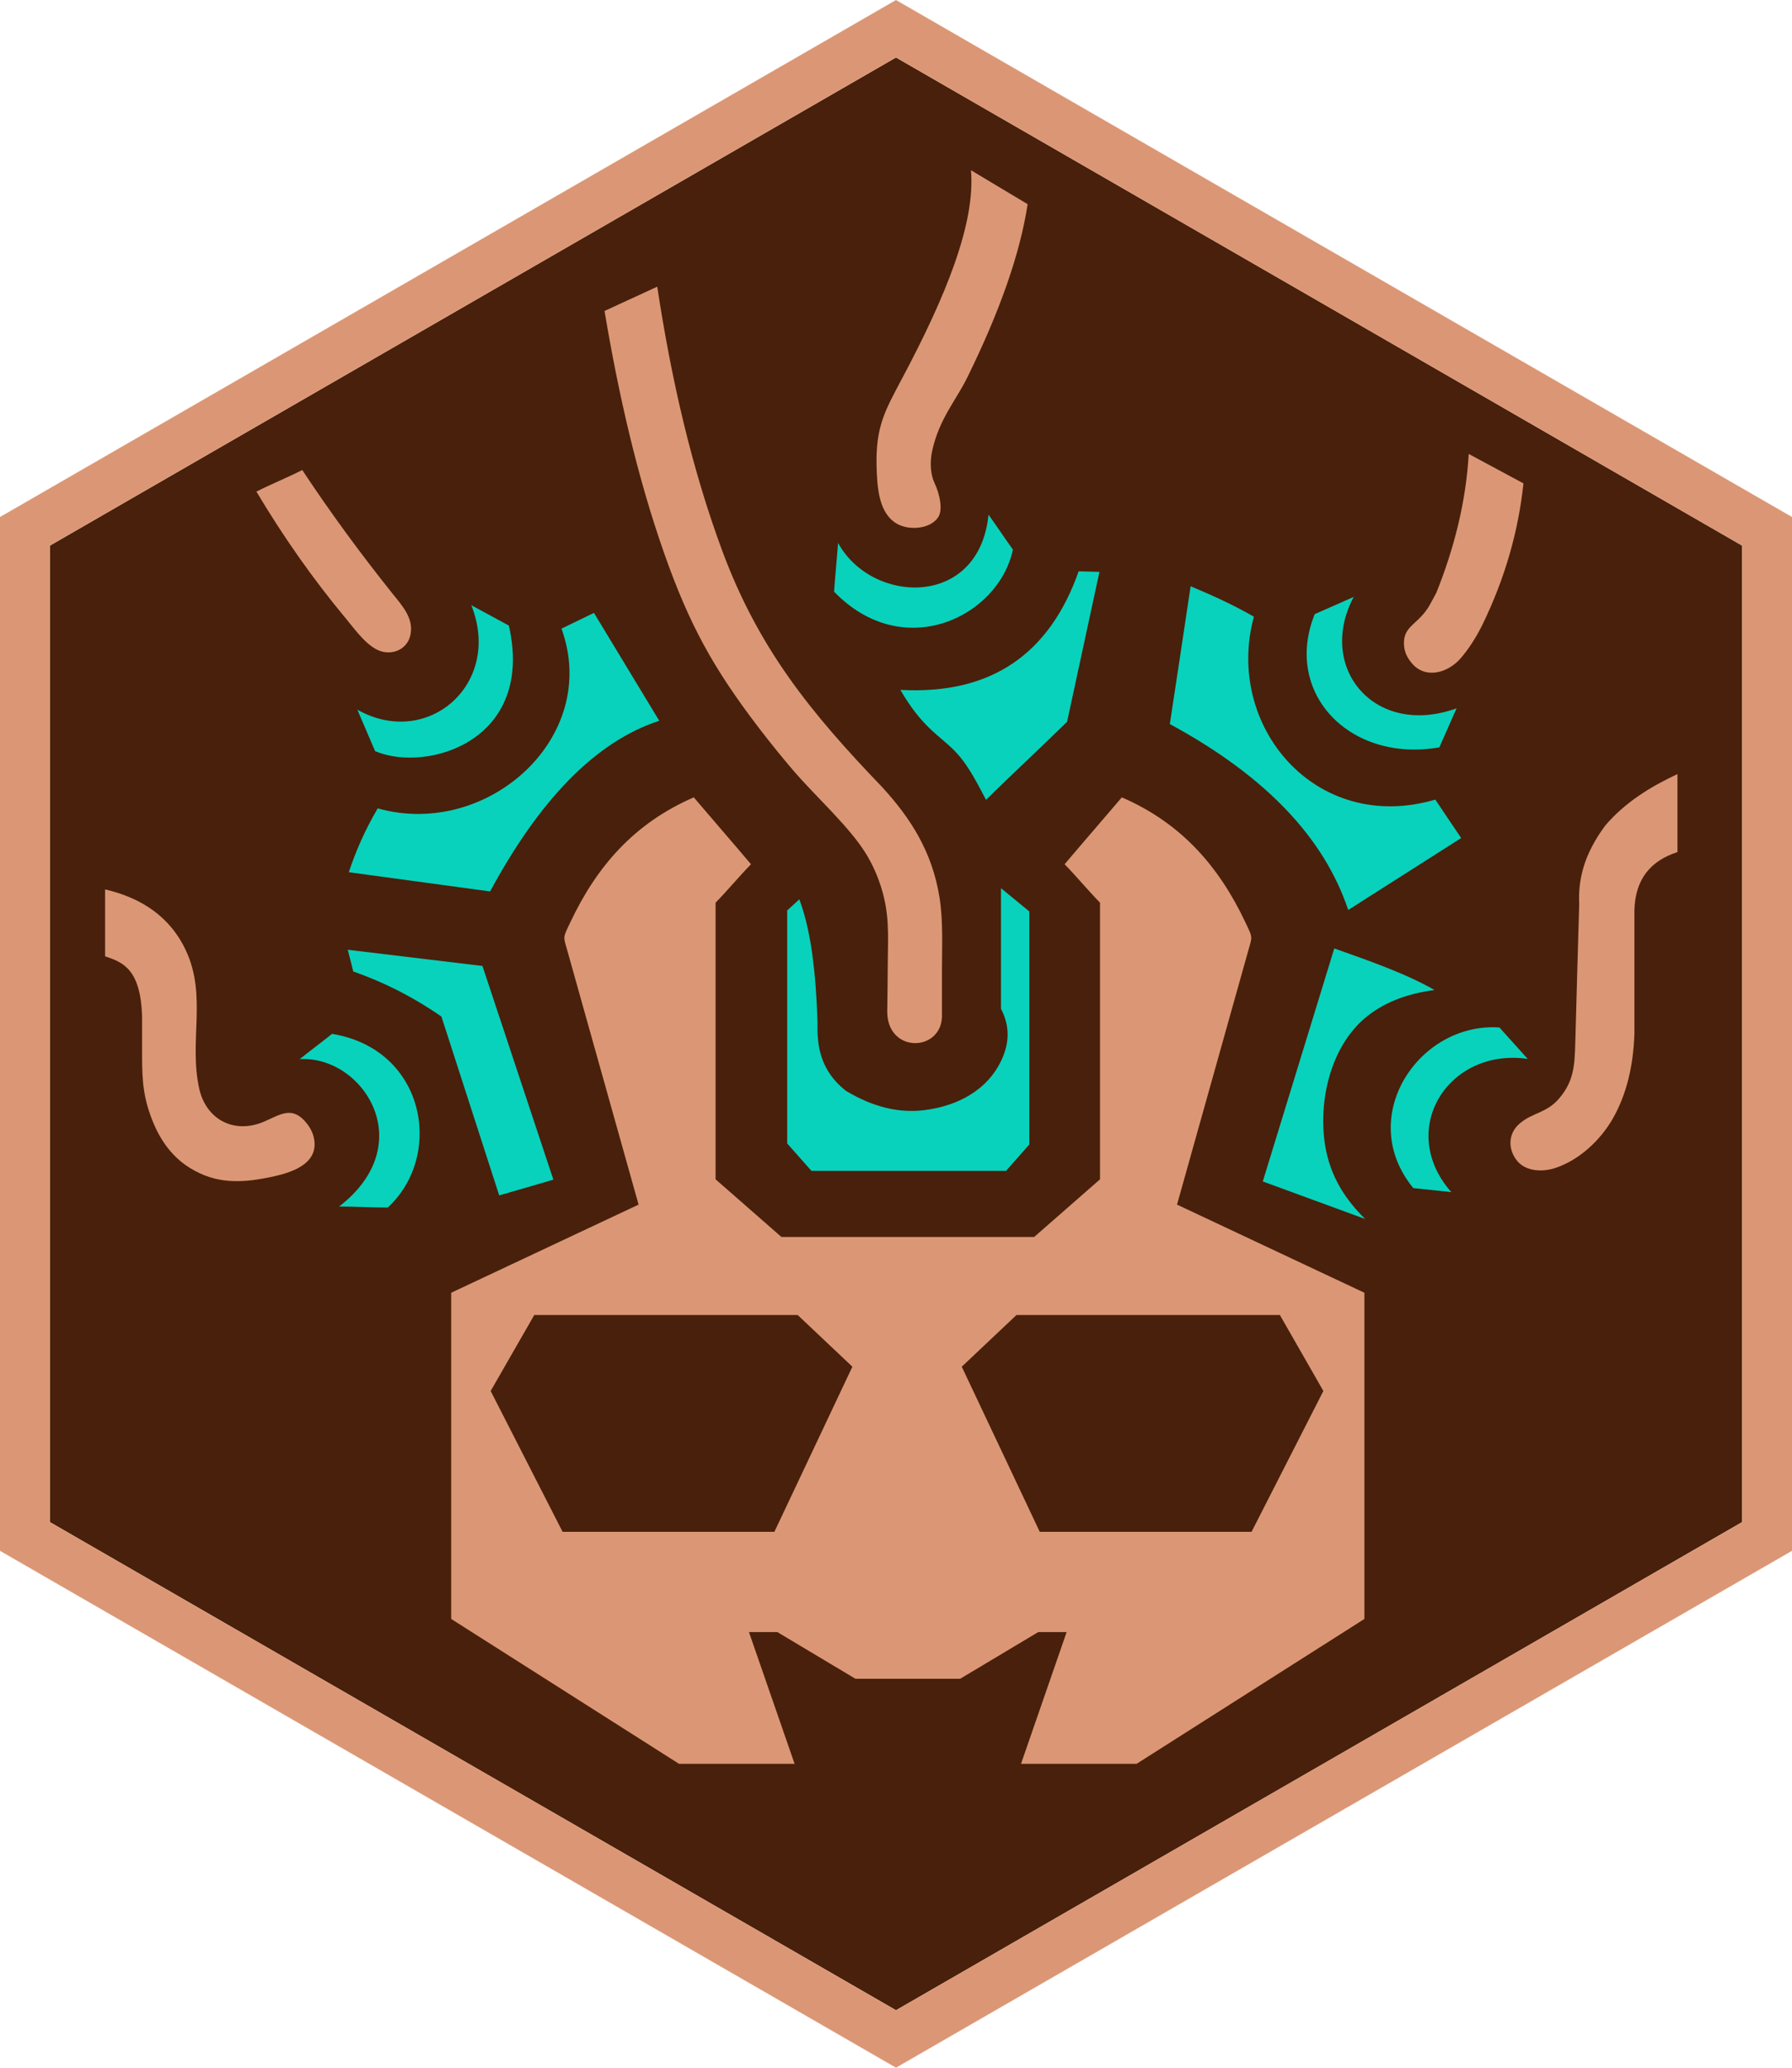 <?xml version="1.0" encoding="UTF-8"?>
<!DOCTYPE svg PUBLIC "-//W3C//DTD SVG 1.1//EN" "http://www.w3.org/Graphics/SVG/1.1/DTD/svg11.dtd">
<!-- Creator: CorelDRAW X7 -->
<svg xmlns="http://www.w3.org/2000/svg" xml:space="preserve" width="156mm" height="180mm" version="1.1" style="shape-rendering:geometricPrecision; text-rendering:geometricPrecision; image-rendering:optimizeQuality; fill-rule:evenodd; clip-rule:evenodd"
viewBox="0 0 15942 18394"
 xmlns:xlink="http://www.w3.org/1999/xlink">
 <defs>
  <style type="text/css">
   <![CDATA[
    .fil2 {fill:#08D2BC}
    .fil0 {fill:#49200B}
    .fil1 {fill:#DB9775}
   ]]>
  </style>
 </defs>
 <g id="Layer_x0020_1">
  <polygon class="fil0" points="7971,511 11735,2682 15499,4854 15499,9197 15499,13540 11735,15712 7971,17883 4207,15712 443,13540 443,9197 443,4854 4207,2682 "/>
  <path class="fil1" d="M7971 0l7971 4599 0 9197 -7971 4598 -7971 -4598 0 -9197 7971 -4599zm0 511l7528 4343 0 8686 -7528 4343 -7528 -4343 0 -8686 7528 -4343z"/>
  <path class="fil1" d="M11386 11698l387 676 -639 1253 -1884 0 -694 -1469 487 -460 2343 0zm-6633 0l-388 676 640 1253 1884 0 694 -1469 -487 -460 -2343 0zm3789 3236l-932 0 -694 -415 -253 0 406 1172 -1028 0 -2027 -1289 0 -2902 1667 -784 -627 -2235c-44,-159 -51,-128 21,-279 232,-491 564,-878 1097,-1109 168,198 341,396 509,595 -108,111 -207,231 -315,342 0,820 0,1640 0,2461l586 513 2248 0 586 -513c0,-821 0,-1641 0,-2461 -108,-111 -207,-231 -315,-342 168,-199 341,-397 509,-595 533,231 865,618 1098,1109 71,151 64,120 20,279l-627 2235 1667 784 0 2902 -2027 1289 -1028 0 406 -1172 -253 0 -694 415z"/>
  <path class="fil2" d="M7111 8000c-36,33 -72,66 -108,99l0 2073 216 244 1731 0 207 -235c0,-691 0,-1382 0,-2073 -84,-69 -168,-138 -252,-207 0,358 0,715 0,1073 78,149 76,297 9,446 -125,279 -398,420 -694,456 -224,27 -453,-27 -694,-172 -128,-100 -198,-218 -231,-349 -10,-41 -16,-82 -19,-125 -4,-42 -4,-86 -3,-130 -2,-64 -5,-127 -8,-190 -19,-343 -60,-659 -154,-910z"/>
  <path class="fil2" d="M12762 8807c-253,-146 -588,-262 -892,-370 -212,691 -424,1382 -636,2073 304,111 607,223 911,334 -178,-175 -313,-382 -357,-659 -61,-385 46,-864 352,-1126 160,-136 368,-219 622,-252z"/>
  <path class="fil2" d="M12573 10569c112,12 225,24 338,36 -489,-555 -27,-1288 680,-1185 -84,-93 -168,-187 -252,-280 -717,-48 -1284,799 -766,1429z"/>
  <path class="fil2" d="M3143 8642c-16,-64 -33,-129 -49,-193 399,48 799,96 1198,144 211,634 421,1268 631,1901 -160,47 -321,94 -482,140 -171,-530 -342,-1060 -514,-1591 -281,-194 -538,-314 -784,-401z"/>
  <path class="fil2" d="M3017 10733c725,-560 208,-1345 -351,-1311 93,-75 195,-150 288,-225 831,136 999,1080 496,1545 -138,0 -295,-9 -433,-9z"/>
  <path class="fil2" d="M3103 7759c59,-178 138,-365 257,-568 973,274 1987,-630 1635,-1599 97,-47 193,-94 289,-140l581 960c-570,185 -1068,709 -1505,1518 -419,-57 -838,-114 -1257,-171z"/>
  <path class="fil2" d="M4193 5384c279,700 -389,1282 -1014,929 53,123 106,246 158,369 463,196 1424,-92 1190,-1117 -111,-61 -223,-121 -334,-181z"/>
  <path class="fil2" d="M9596 5082c-255,724 -766,1100 -1586,1055 65,112 138,217 227,309 144,149 248,189 375,385 62,94 111,192 160,284 234,-230 486,-464 721,-694 96,-445 192,-889 288,-1334 -61,-2 -123,-3 -185,-5z"/>
  <path class="fil2" d="M8794 4578c-83,837 -1039,799 -1338,252 -11,138 -26,294 -36,433 615,638 1464,226 1591,-374 -76,-106 -142,-206 -217,-311z"/>
  <path class="fil2" d="M11155 5486c-180,-104 -370,-190 -563,-271 -61,409 -123,818 -185,1226 870,471 1378,1027 1587,1654 335,-213 670,-427 1005,-640 -80,-117 -151,-225 -230,-342 -1067,313 -1878,-659 -1614,-1627z"/>
  <path class="fil2" d="M12958 6301c-732,264 -1248,-364 -915,-991 -115,51 -231,102 -347,153 -284,705 315,1325 1109,1185 51,-115 102,-231 153,-347z"/>
  <path class="fil1" d="M1655 8458c-141,-304 -398,-471 -720,-546 0,199 0,397 0,595 160,53 315,115 329,532 0,117 0,234 0,352 0,228 11,385 103,604 76,179 185,311 326,397 225,138 443,133 690,84 160,-32 411,-93 416,-292 1,-63 -22,-127 -61,-179 -151,-202 -274,-60 -441,-8 -251,78 -468,-61 -524,-310 -95,-421 70,-825 -118,-1229z"/>
  <path class="fil1" d="M3076 5501c-295,-354 -558,-731 -795,-1128 134,-68 275,-124 408,-192 253,383 517,741 799,1095 86,107 196,223 163,373 -24,110 -128,172 -240,150 -132,-25 -250,-196 -335,-298z"/>
  <path class="fil1" d="M8027 3363c382,-718 652,-1373 611,-1849 168,100 336,201 504,302 -67,441 -249,956 -535,1538 -102,209 -251,369 -314,656 -23,103 -14,213 20,285 52,110 74,243 34,305 -71,109 -265,121 -371,57 -156,-93 -173,-310 -178,-516 -7,-350 76,-489 229,-778z"/>
  <path class="fil1" d="M12778 5273c157,-391 264,-808 288,-1235 162,87 325,175 487,262 -45,425 -164,844 -365,1257 -57,115 -121,214 -192,297 -120,139 -326,190 -444,36 -36,-44 -54,-89 -60,-134 -18,-151 73,-187 154,-275 61,-66 78,-109 132,-208z"/>
  <path class="fil1" d="M14283 7341c178,-207 401,-343 640,-455 0,232 0,463 0,694 -236,76 -376,238 -383,518 0,365 0,730 0,1095 -9,287 -69,540 -190,754 -110,194 -299,372 -513,443 -107,36 -253,34 -334,-56 -90,-103 -91,-248 17,-340 117,-99 238,-91 350,-222 134,-156 138,-301 144,-491 11,-414 23,-827 35,-1241 -10,-212 39,-438 234,-699z"/>
  <path class="fil1" d="M5907 4917c-235,-670 -402,-1394 -529,-2151 157,-72 313,-144 469,-216 126,830 308,1620 578,2349 322,867 782,1436 1423,2103 239,261 445,563 511,987 32,207 21,425 21,636 0,132 0,264 0,396 13,337 -483,358 -487,-18 2,-153 4,-306 5,-460 3,-240 14,-419 -61,-656 -30,-94 -70,-186 -123,-276 -146,-248 -460,-526 -660,-761 -99,-116 -198,-238 -297,-367 -412,-538 -626,-928 -850,-1566z"/>
 </g>
</svg>
